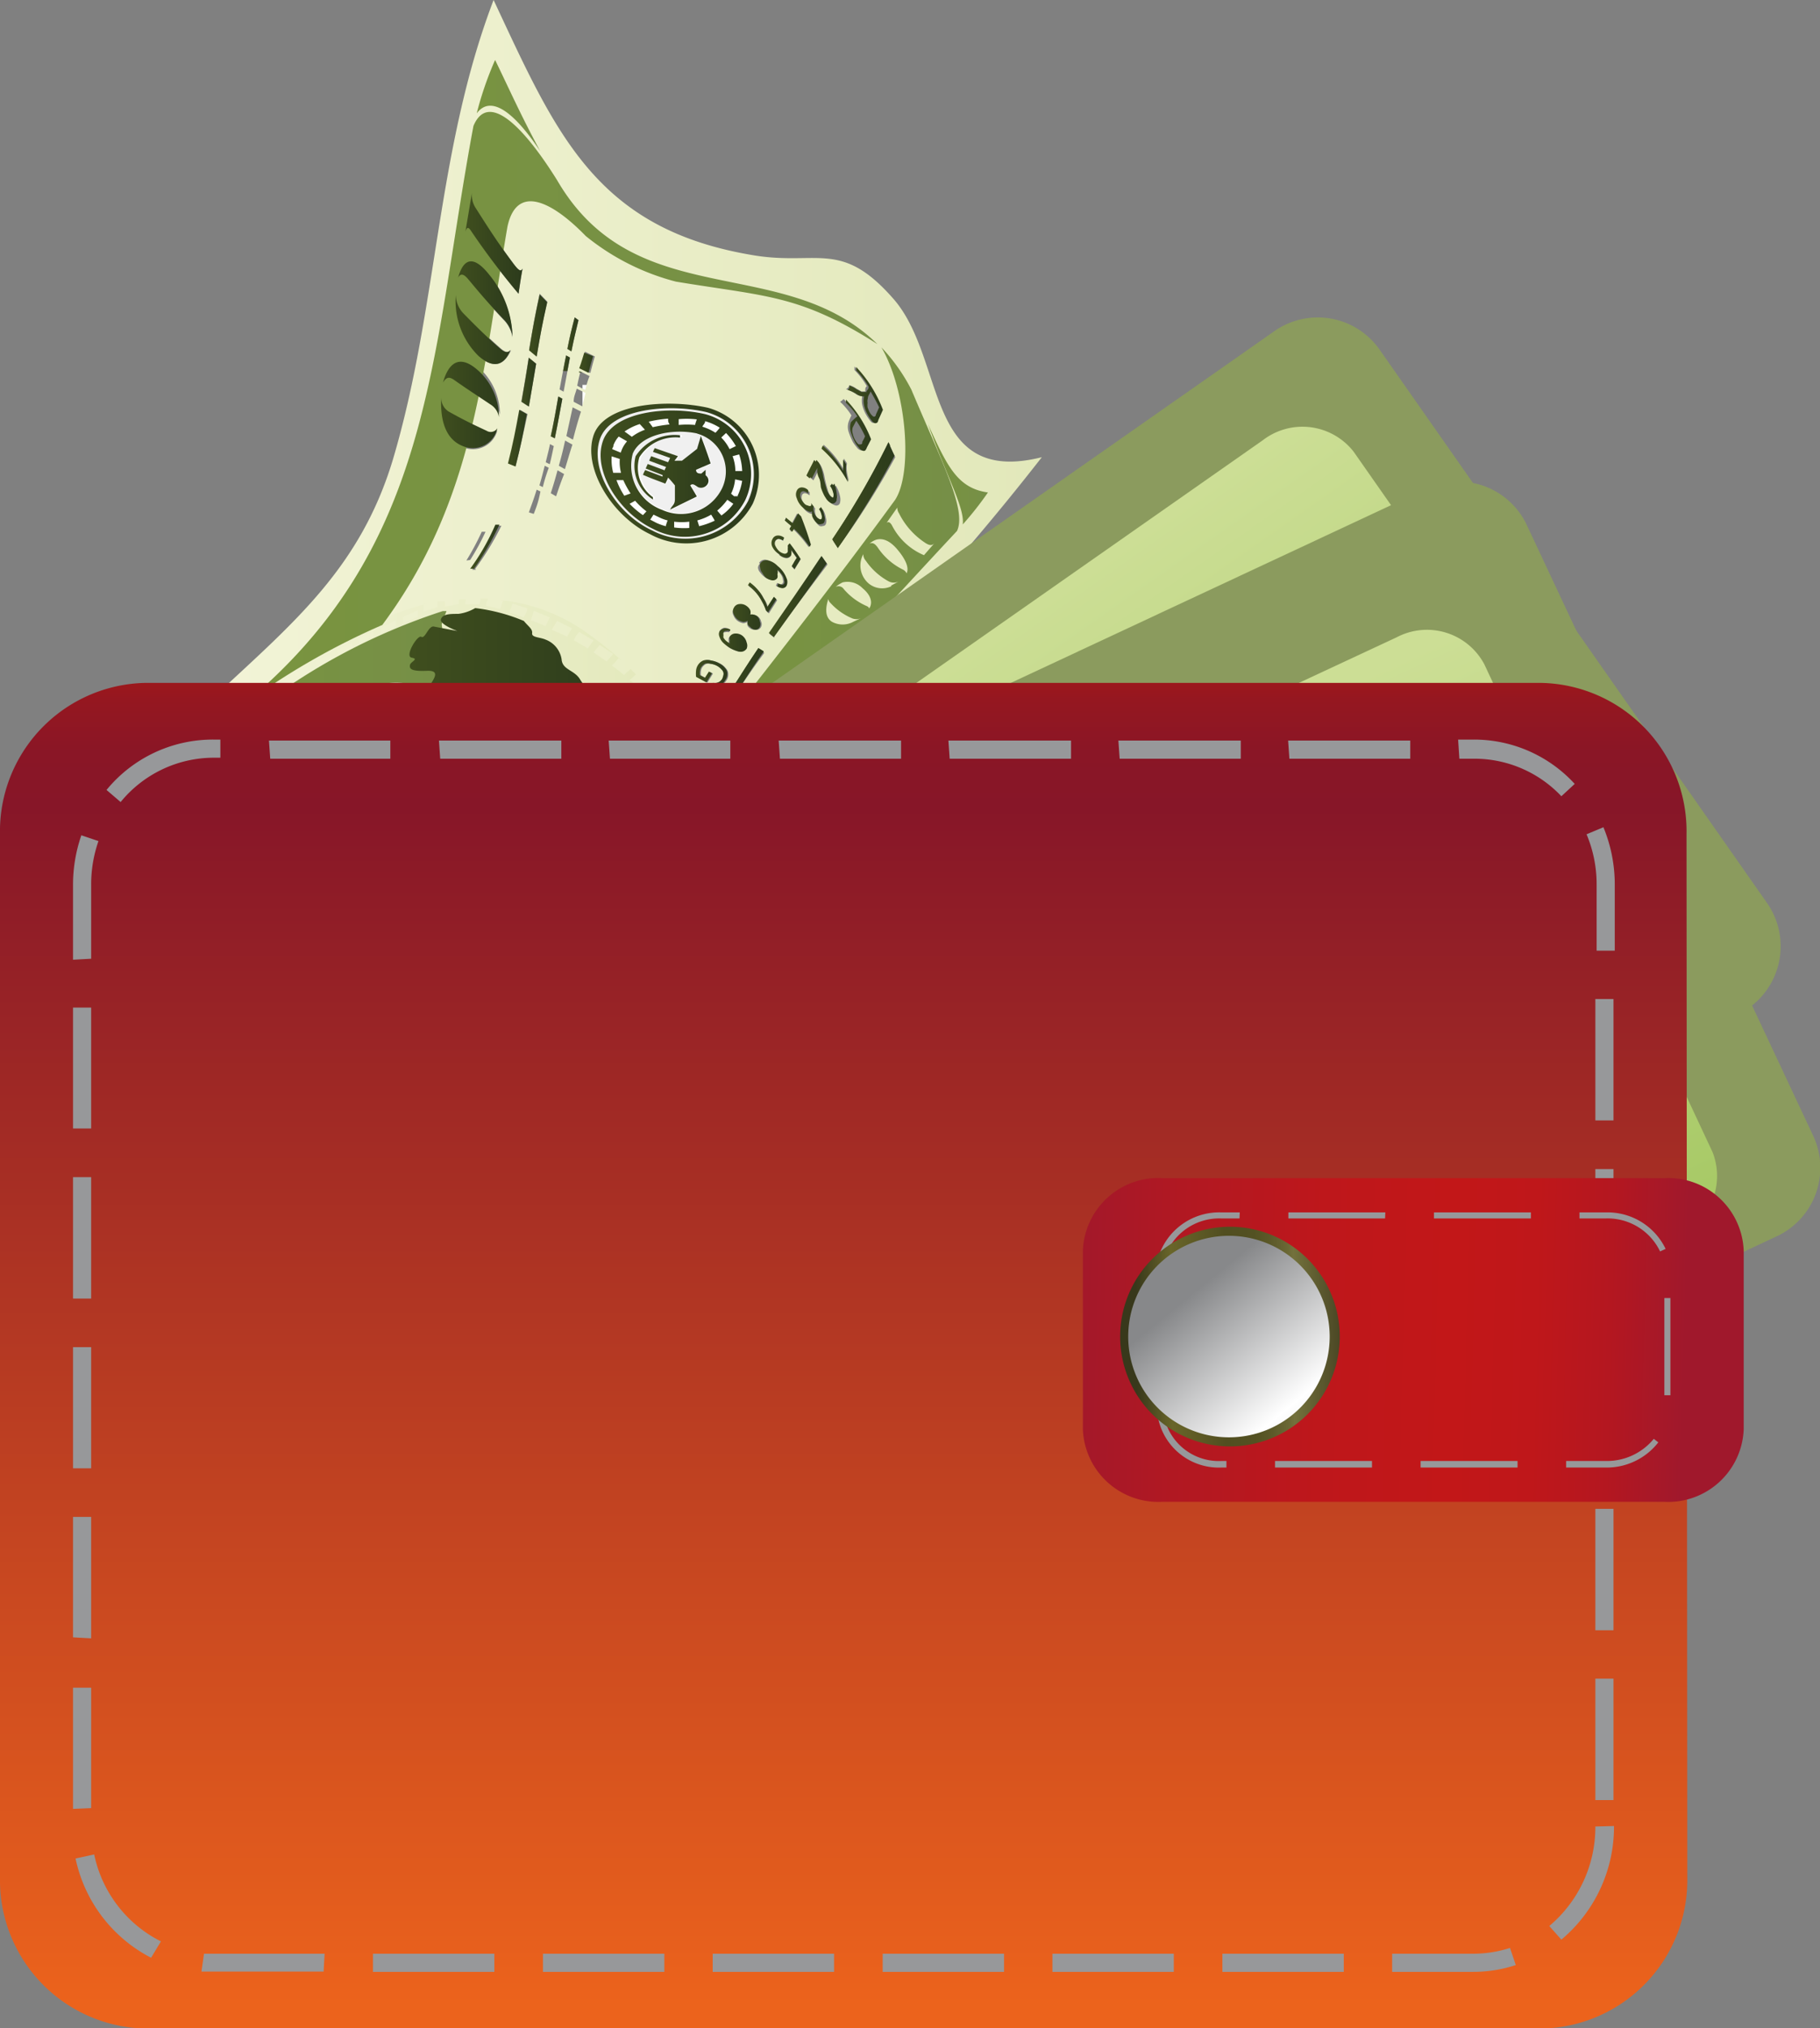 <svg xmlns="http://www.w3.org/2000/svg" xmlns:xlink="http://www.w3.org/1999/xlink" viewBox="0 0 72.27 80.52"><rect x="0" y="0" width="72.27" height="80.52" fill="#808080" stroke="none"/><defs><style>.cls-1{fill:#fff;}.cls-2{fill:url(#linear-gradient);}.cls-3{fill:#f0f0f0;}.cls-4{fill:url(#linear-gradient-2);}.cls-5{fill:url(#linear-gradient-3);}.cls-6{fill:url(#linear-gradient-4);}.cls-7{fill:url(#linear-gradient-5);}.cls-8{fill:url(#linear-gradient-6);}.cls-9{fill:url(#linear-gradient-7);}.cls-10{fill:url(#linear-gradient-8);}.cls-11{fill:url(#linear-gradient-9);}.cls-12{fill:url(#linear-gradient-10);}.cls-13{fill:url(#linear-gradient-11);}.cls-14{fill:url(#linear-gradient-12);}.cls-15{fill:url(#linear-gradient-13);}.cls-16{fill:url(#linear-gradient-14);}.cls-17{fill:url(#linear-gradient-15);}.cls-18{fill:url(#linear-gradient-16);}.cls-19{fill:url(#linear-gradient-17);}.cls-20{fill:url(#linear-gradient-18);}.cls-21{fill:url(#linear-gradient-19);}.cls-22{fill:url(#linear-gradient-20);}.cls-23{fill:url(#linear-gradient-21);}.cls-24{fill:url(#linear-gradient-22);}.cls-25{fill:url(#linear-gradient-23);}.cls-26{fill:url(#linear-gradient-24);}.cls-27{fill:url(#linear-gradient-25);}.cls-28{fill:url(#linear-gradient-26);}.cls-29{fill:url(#linear-gradient-27);}.cls-30{fill:url(#linear-gradient-28);}.cls-31{fill:url(#linear-gradient-29);}.cls-32{fill:url(#linear-gradient-30);}.cls-33{fill:url(#linear-gradient-31);}.cls-34{fill:url(#linear-gradient-32);}.cls-35{fill:url(#linear-gradient-33);}.cls-36{fill:url(#linear-gradient-37);}.cls-37{fill:url(#linear-gradient-38);}.cls-38{fill:url(#linear-gradient-39);}.cls-39{fill:url(#linear-gradient-40);}.cls-40{fill:url(#linear-gradient-41);}.cls-41{fill:url(#linear-gradient-44);}.cls-42{fill:url(#linear-gradient-45);}.cls-43{fill:url(#linear-gradient-46);}.cls-44{fill:url(#linear-gradient-47);}.cls-45{fill:url(#linear-gradient-48);}.cls-46{fill:url(#linear-gradient-49);}.cls-47{fill:url(#linear-gradient-50);}.cls-48{fill:url(#linear-gradient-51);}.cls-49{fill:url(#linear-gradient-52);}.cls-50{fill:url(#linear-gradient-53);}.cls-51{fill:#8b9b5e;}.cls-52{fill:url(#linear-gradient-54);}.cls-53{fill:url(#linear-gradient-55);}.cls-54{fill:url(#linear-gradient-56);}.cls-55{fill:url(#linear-gradient-57);}.cls-56{fill:url(#linear-gradient-58);}.cls-57{fill:url(#linear-gradient-59);}.cls-58{fill:url(#linear-gradient-60);}.cls-59{fill:url(#linear-gradient-61);}.cls-60{fill:url(#linear-gradient-62);}.cls-61{fill:url(#linear-gradient-63);}.cls-62{fill:url(#linear-gradient-64);}.cls-63{fill:#97989a;}.cls-64{fill:url(#linear-gradient-65);}.cls-65{fill:url(#linear-gradient-66);}.cls-66{fill:url(#linear-gradient-67);}</style><linearGradient id="linear-gradient" x1="4.81" y1="15.66" x2="41.37" y2="15.66" gradientUnits="userSpaceOnUse"><stop offset="0" stop-color="#f4f5da"/><stop offset="1" stop-color="#e2e8ba"/></linearGradient><linearGradient id="linear-gradient-2" x1="7.43" y1="27.56" x2="27.16" y2="27.56" xlink:href="#linear-gradient"/><linearGradient id="linear-gradient-3" x1="7.97" y1="27.77" x2="17.74" y2="27.77" gradientUnits="userSpaceOnUse"><stop offset="0" stop-color="#79943f"/><stop offset="1" stop-color="#768f47"/></linearGradient><linearGradient id="linear-gradient-4" x1="18.93" y1="4.14" x2="21.45" y2="4.14" xlink:href="#linear-gradient-3"/><linearGradient id="linear-gradient-5" x1="36.82" y1="18.83" x2="39.2" y2="18.83" xlink:href="#linear-gradient-3"/><linearGradient id="linear-gradient-6" x1="27.1" y1="22.55" x2="38.1" y2="22.55" xlink:href="#linear-gradient-3"/><linearGradient id="linear-gradient-7" x1="9.47" y1="16.26" x2="34.82" y2="16.26" xlink:href="#linear-gradient-3"/><linearGradient id="linear-gradient-8" x1="35.71" y1="20.27" x2="35.71" y2="20.27" xlink:href="#linear-gradient-3"/><linearGradient id="linear-gradient-9" x1="6.19" y1="29.7" x2="9.47" y2="29.7" xlink:href="#linear-gradient-3"/><linearGradient id="linear-gradient-10" x1="32.09" y1="19.14" x2="33.29" y2="19.14" gradientUnits="userSpaceOnUse"><stop offset="0" stop-color="#3f4e1e"/><stop offset="1" stop-color="#2c3b1c"/></linearGradient><linearGradient id="linear-gradient-11" x1="32.65" y1="18.4" x2="33.7" y2="18.4" xlink:href="#linear-gradient-10"/><linearGradient id="linear-gradient-12" x1="33.45" y1="16.87" x2="34.55" y2="16.87" xlink:href="#linear-gradient-10"/><linearGradient id="linear-gradient-13" x1="16.26" y1="27.72" x2="25.12" y2="27.72" xlink:href="#linear-gradient-10"/><linearGradient id="linear-gradient-14" x1="17.52" y1="16.81" x2="19.75" y2="16.81" xlink:href="#linear-gradient-10"/><linearGradient id="linear-gradient-15" x1="28.11" y1="27.27" x2="30.33" y2="27.27" xlink:href="#linear-gradient-10"/><linearGradient id="linear-gradient-16" x1="11.03" y1="30.44" x2="16.54" y2="30.44" xlink:href="#linear-gradient-10"/><linearGradient id="linear-gradient-17" x1="18.72" y1="21.68" x2="19.83" y2="21.68" xlink:href="#linear-gradient-10"/><linearGradient id="linear-gradient-18" x1="30.53" y1="23.68" x2="32.83" y2="23.68" xlink:href="#linear-gradient-10"/><linearGradient id="linear-gradient-19" x1="33.05" y1="19.66" x2="35.52" y2="19.66" xlink:href="#linear-gradient-10"/><linearGradient id="linear-gradient-20" x1="33.66" y1="15.69" x2="35.07" y2="15.69" xlink:href="#linear-gradient-10"/><linearGradient id="linear-gradient-21" x1="21.87" y1="16.57" x2="22.33" y2="16.57" xlink:href="#linear-gradient-10"/><linearGradient id="linear-gradient-22" x1="23.48" y1="18.79" x2="30.15" y2="18.79" xlink:href="#linear-gradient-10"/><linearGradient id="linear-gradient-23" x1="23.87" y1="18.78" x2="29.82" y2="18.78" xlink:href="#linear-gradient-10"/><linearGradient id="linear-gradient-24" x1="25.24" y1="18.55" x2="27.08" y2="18.55" xlink:href="#linear-gradient-10"/><linearGradient id="linear-gradient-25" x1="20.67" y1="15.17" x2="21.26" y2="15.17" xlink:href="#linear-gradient-10"/><linearGradient id="linear-gradient-26" x1="20.17" y1="17.39" x2="20.92" y2="17.39" xlink:href="#linear-gradient-10"/><linearGradient id="linear-gradient-27" x1="18.48" y1="9.64" x2="20.75" y2="9.64" xlink:href="#linear-gradient-10"/><linearGradient id="linear-gradient-28" x1="18.1" y1="13.08" x2="20.27" y2="13.08" xlink:href="#linear-gradient-10"/><linearGradient id="linear-gradient-29" x1="18.19" y1="11.87" x2="20.35" y2="11.87" xlink:href="#linear-gradient-10"/><linearGradient id="linear-gradient-30" x1="21.01" y1="12.9" x2="21.73" y2="12.9" xlink:href="#linear-gradient-10"/><linearGradient id="linear-gradient-31" x1="25.51" y1="18.81" x2="28.25" y2="18.81" xlink:href="#linear-gradient-10"/><linearGradient id="linear-gradient-32" x1="17.63" y1="15.42" x2="19.85" y2="15.42" xlink:href="#linear-gradient-10"/><linearGradient id="linear-gradient-33" x1="29.74" y1="24.7" x2="30.08" y2="24.7" xlink:href="#linear-gradient-10"/><linearGradient id="linear-gradient-37" x1="29.7" y1="23.71" x2="30.83" y2="23.71" xlink:href="#linear-gradient-10"/><linearGradient id="linear-gradient-38" x1="29.07" y1="24.51" x2="30.2" y2="24.51" xlink:href="#linear-gradient-10"/><linearGradient id="linear-gradient-39" x1="23" y1="14.77" x2="23.13" y2="14.77" xlink:href="#linear-gradient-10"/><linearGradient id="linear-gradient-40" x1="28.25" y1="27.14" x2="30.33" y2="27.14" xlink:href="#linear-gradient-10"/><linearGradient id="linear-gradient-41" x1="28.54" y1="25.37" x2="29.67" y2="25.37" xlink:href="#linear-gradient-10"/><linearGradient id="linear-gradient-44" x1="27.64" y1="26.72" x2="28.88" y2="26.72" xlink:href="#linear-gradient-10"/><linearGradient id="linear-gradient-45" x1="23.04" y1="14.38" x2="23.59" y2="14.38" xlink:href="#linear-gradient-10"/><linearGradient id="linear-gradient-46" x1="22.53" y1="13.27" x2="22.97" y2="13.27" xlink:href="#linear-gradient-10"/><linearGradient id="linear-gradient-47" x1="31.7" y1="20.12" x2="32.8" y2="20.12" xlink:href="#linear-gradient-10"/><linearGradient id="linear-gradient-48" x1="33.05" y1="19.66" x2="35.34" y2="19.66" xlink:href="#linear-gradient-10"/><linearGradient id="linear-gradient-49" x1="22.36" y1="14.43" x2="22.63" y2="14.43" xlink:href="#linear-gradient-10"/><linearGradient id="linear-gradient-50" x1="27.04" y1="27.75" x2="28.16" y2="27.75" xlink:href="#linear-gradient-10"/><linearGradient id="linear-gradient-51" x1="30.14" y1="22.8" x2="31.24" y2="22.8" xlink:href="#linear-gradient-10"/><linearGradient id="linear-gradient-52" x1="31.16" y1="21.07" x2="32.2" y2="21.07" xlink:href="#linear-gradient-10"/><linearGradient id="linear-gradient-53" x1="30.68" y1="21.96" x2="31.82" y2="21.96" xlink:href="#linear-gradient-10"/><linearGradient id="linear-gradient-54" x1="-628.19" y1="464.99" x2="-627.22" y2="464.99" gradientTransform="matrix(15.61, 22.29, 22.29, -15.61, -527.97, 21292.29)" gradientUnits="userSpaceOnUse"><stop offset="0" stop-color="#ccde95"/><stop offset="1" stop-color="#a5c863"/></linearGradient><linearGradient id="linear-gradient-55" x1="-606.17" y1="494.53" x2="-605.21" y2="494.53" gradientTransform="matrix(4.99, 7.13, 7.13, -4.99, -447.34, 6820.57)" gradientUnits="userSpaceOnUse"><stop offset="0" stop-color="#97bf1f"/><stop offset="1" stop-color="#72b32c"/></linearGradient><linearGradient id="linear-gradient-56" x1="-606.13" y1="494.77" x2="-605.16" y2="494.77" gradientTransform="matrix(4.99, 7.13, 7.13, -4.99, -479.68, 6843.26)" xlink:href="#linear-gradient-55"/><linearGradient id="linear-gradient-57" x1="-625.19" y1="468.94" x2="-624.23" y2="468.94" gradientTransform="matrix(12.15, 17.36, 17.36, -12.15, -506.89, 16585.18)" gradientUnits="userSpaceOnUse"><stop offset="0" stop-color="#97bf1f"/><stop offset="0.16" stop-color="#91bd21"/><stop offset="1" stop-color="#72b32c"/></linearGradient><linearGradient id="linear-gradient-58" x1="-623.44" y1="471.25" x2="-622.48" y2="471.25" gradientTransform="matrix(10.74, 15.33, 15.33, -10.74, -497.42, 14655.98)" gradientUnits="userSpaceOnUse"><stop offset="0" stop-color="#e8e894"/><stop offset="0.01" stop-color="#e8e894"/><stop offset="1" stop-color="#c9d761"/></linearGradient><linearGradient id="linear-gradient-59" x1="-630.72" y1="466.52" x2="-629.76" y2="466.52" gradientTransform="matrix(11.5, 24.67, 24.67, -11.5, -4217.2, 20958.95)" xlink:href="#linear-gradient-54"/><linearGradient id="linear-gradient-60" x1="-614.14" y1="499.49" x2="-613.17" y2="499.49" gradientTransform="matrix(3.68, 7.89, 7.89, -3.68, -1625.67, 6719.07)" xlink:href="#linear-gradient-55"/><linearGradient id="linear-gradient-61" x1="-614.21" y1="499.62" x2="-613.24" y2="499.62" gradientTransform="matrix(3.68, 7.89, 7.89, -3.68, -1659.85, 6735.1)" xlink:href="#linear-gradient-55"/><linearGradient id="linear-gradient-62" x1="-628.51" y1="470.95" x2="-627.54" y2="470.95" gradientTransform="matrix(8.96, 19.2, 19.2, -8.96, -3379.17, 16325.13)" xlink:href="#linear-gradient-57"/><linearGradient id="linear-gradient-63" x1="-627.21" y1="473.61" x2="-626.25" y2="473.61" gradientTransform="matrix(7.91, 16.97, 16.97, -7.91, -3035.85, 14427)" xlink:href="#linear-gradient-58"/><linearGradient id="linear-gradient-64" x1="-638.26" y1="459.52" x2="-637.3" y2="459.52" gradientTransform="matrix(0, 55.51, 55.51, 0, -25474.13, 35456.13)" gradientUnits="userSpaceOnUse"><stop offset="0" stop-color="#a81916"/><stop offset="0" stop-color="#a61917"/><stop offset="0.03" stop-color="#951720"/><stop offset="0.07" stop-color="#8a1626"/><stop offset="0.11" stop-color="#871628"/><stop offset="1" stop-color="#ec631c"/></linearGradient><linearGradient id="linear-gradient-65" x1="-620.38" y1="451.02" x2="-619.42" y2="451.02" gradientTransform="matrix(26.07, 0.71, 0.71, -26.07, 15894.97, 12249.11)" gradientUnits="userSpaceOnUse"><stop offset="0" stop-color="#a0182c"/><stop offset="0.19" stop-color="#b11822"/><stop offset="0.42" stop-color="#be171b"/><stop offset="0.63" stop-color="#c21718"/><stop offset="0.76" stop-color="#bf171a"/><stop offset="0.88" stop-color="#b41720"/><stop offset="0.99" stop-color="#a2182b"/><stop offset="1" stop-color="#a0182c"/></linearGradient><linearGradient id="linear-gradient-66" x1="-583.53" y1="449.12" x2="-582.57" y2="449.12" gradientTransform="matrix(8.59, -0.06, -0.06, -8.59, 5084.54, 3878.61)" gradientUnits="userSpaceOnUse"><stop offset="0" stop-color="#38381b"/><stop offset="0.17" stop-color="#696529"/><stop offset="0.43" stop-color="#514e20"/><stop offset="0.57" stop-color="#535122"/><stop offset="0.65" stop-color="#5c5929"/><stop offset="0.73" stop-color="#6a6734"/><stop offset="0.76" stop-color="#73713c"/><stop offset="1" stop-color="#484423"/></linearGradient><linearGradient id="linear-gradient-67" x1="-667.66" y1="417.23" x2="-666.7" y2="417.23" gradientTransform="matrix(-6.72, -8.2, -8.2, 6.72, -1013.03, -8218.24)" gradientUnits="userSpaceOnUse"><stop offset="0" stop-color="#c7c8ca"/><stop offset="0.42" stop-color="#fff"/><stop offset="1" stop-color="#87888a"/></linearGradient></defs><g id="Layer_2" data-name="Layer 2"><g id="Layer_2-2" data-name="Layer 2"><rect class="cls-1" x="23.13" y="15.28" width="8.06" height="6.74"/><path class="cls-2" d="M35.5,11.89c-2.06-2.37-3-1.36-5.48-1.74C23.67,9.14,22.1,5.34,19.6,0c-2.29,6-2.2,12.19-4,18.25-1.29,4.27-3.9,6.43-7,9.32C7.25,28.76,6,30,4.81,31.32H11a3,3,0,0,1,.29-.33,5.1,5.1,0,0,1,1.19-.74,3,3,0,0,0,.86-.18A1.05,1.05,0,0,1,14,30a1.21,1.21,0,0,0,.72-.11,3.42,3.42,0,0,1,1.79-.3l-1,.17a1.27,1.27,0,0,0-.5.42c-.28.33-.24.16-.07,0s.24-.33.19-.3a3.33,3.33,0,0,1-.71.26c-.16,0-.43-.11-.6,0a2.19,2.19,0,0,1-.67.21,4.37,4.37,0,0,0-.78.16,4.46,4.46,0,0,0-1.17.79s0,0-.08.1h4.21s0,0,.06,0,.1,0,.1,0h6.26a.59.59,0,0,0-.16-.07c-.31-.13-.58-.79-.69-1.1s-.2-.58-.34-.58c-2.35-.08,0-.55-.35-.66s-.47-.52-1-.45-.95.25-.83.5,0,.23-.25,0-.5-.25-.34-.35a1.17,1.17,0,0,0,.33-.37,6.48,6.48,0,0,0-1.73-.18l-.08,0c.12-.53.19-1.08.84-.57h0A.19.19,0,0,1,17,27.3c0-.18.63-.7-.09-.67s-.7-.09-.67-.23.37-.24.07-.29.22-.94.38-.84.27-.45.48-.41l.95.18s-.71-.28-.65-.47.37-.2.69-.21a1.73,1.73,0,0,0,.67-.23,7.18,7.18,0,0,1,1.93.51c.2.24.34.42.33.49s.3.15.53.25a1,1,0,0,1,.64.78c0,.44.53.42.75.83a3.8,3.8,0,0,1,.56,1.24,3.09,3.09,0,0,0,.95,1.62,1.75,1.75,0,0,1,.55,1.47h4A101.45,101.45,0,0,0,41.37,18.15C36.7,19.32,37.58,14.31,35.5,11.89Zm-1.77,3.4a.92.92,0,0,1,.28.14l.2.11.09,0h.06s0,0,0-.06,0-.09.06-.15a3.07,3.07,0,0,0-.49-.64l0-.14a5.13,5.13,0,0,1,1.06,1.71l-.18.4c0,.08-.07.13-.11.13s-.08,0-.14-.08a1.8,1.8,0,0,1-.17-.25,1.37,1.37,0,0,1-.15-.38.88.88,0,0,1,0-.36.08.08,0,0,1-.08,0,.46.46,0,0,1-.19-.09,1.46,1.46,0,0,0-.38-.18C33.69,15.4,33.7,15.36,33.73,15.29Zm-.23.55a4.82,4.82,0,0,1,1,1.58l-.17.33a.31.31,0,0,1-.07.12.12.12,0,0,1-.1,0,.27.27,0,0,1-.13-.1,1.73,1.73,0,0,1-.15-.2,2.41,2.41,0,0,1-.18-.42.64.64,0,0,1,0-.41,2.72,2.72,0,0,1,.11-.25,2.74,2.74,0,0,0-.45-.54A.69.69,0,0,0,33.5,15.84Zm-.8,1.81a3.83,3.83,0,0,1,.81,1l0-.24v-.21l.12.19a1.34,1.34,0,0,0,0,.34,2.05,2.05,0,0,0,.07.31.11.11,0,0,0,0,.06,4.89,4.89,0,0,0-1-1.37Zm-1,1.91a.21.21,0,0,1,.19-.13.35.35,0,0,1,.26.11c0,.06,0,.08,0,.13a.35.35,0,0,0-.19-.09.12.12,0,0,0-.11.07.27.27,0,0,0,0,.2.76.76,0,0,0,.13.2.26.26,0,0,0,.17.1.1.1,0,0,0,.12,0,.17.17,0,0,0,0-.1l.1.14s0,0,0,0a.4.4,0,0,0,0,.17.48.48,0,0,0,.09.21.4.4,0,0,0,.13.11.07.07,0,0,0,.09,0,.22.22,0,0,0,0-.16.64.64,0,0,0-.1-.23.6.6,0,0,0,.08-.08.76.76,0,0,1,.13.34.36.36,0,0,1,0,.26.12.12,0,0,1-.11.07.2.2,0,0,1-.14,0,.8.8,0,0,1-.13-.13.64.64,0,0,1-.1-.18.63.63,0,0,1,0-.19.16.16,0,0,1-.15,0,.5.5,0,0,1-.19-.13.77.77,0,0,1-.19-.31A.35.35,0,0,1,31.74,19.56Zm-.53,1,.27.22.21-.39.12.12c.17.44.25.67.39,1.12l-.05.09a4.79,4.79,0,0,0-.62-.72l-.07.12L31.35,21l.07-.12-.26-.22Zm-.49.85a.23.23,0,0,1,.19-.13.37.37,0,0,1,.27.09l-.05.12a.32.32,0,0,0-.18-.07.17.17,0,0,0-.12.08.21.21,0,0,0,0,.19.69.69,0,0,0,.15.21.46.46,0,0,0,.2.1.13.13,0,0,0,.14-.07.27.27,0,0,0,0-.12.28.28,0,0,0,0-.13.34.34,0,0,1,.08-.09,6.82,6.82,0,0,1,.43.62c-.09.16-.15.24-.24.4l-.11-.12c.08-.13.11-.2.2-.33l-.23-.32a.37.37,0,0,1,0,.22.21.21,0,0,1-.2.1.49.49,0,0,1-.28-.14.76.76,0,0,1-.21-.27A.34.34,0,0,1,30.72,21.43Zm-.54.94a.27.27,0,0,1,.26-.13.76.76,0,0,1,.43.23,1.11,1.11,0,0,1,.35.48.36.36,0,0,1,0,.31.19.19,0,0,1-.16.09.4.4,0,0,1-.21-.08l.05-.11a.28.28,0,0,0,.12.05.1.1,0,0,0,.11-.05.14.14,0,0,0,0-.11.47.47,0,0,0-.06-.19,1,1,0,0,0-.21-.24.31.31,0,0,1,0,.18.29.29,0,0,1,0,.14.21.21,0,0,1-.2.1.54.54,0,0,1-.28-.13.85.85,0,0,1-.16-.17.31.31,0,0,1-.08-.19A.27.27,0,0,1,30.18,22.37ZM22.82,12.6l.15.11c-.12.5-.18.74-.28,1.24l-.16-.1C22.63,13.35,22.69,13.1,22.82,12.6Zm-.34,1.51.15.1-.25,1.34-.16-.09C22.32,14.92,22.37,14.64,22.48,14.11Zm-.31,1.63.16.09c-.12.63-.17.94-.3,1.57l-.16-.08C22,16.69,22.06,16.37,22.17,15.74Zm-.74-4.08.3.31c-.19.86-.27,1.29-.42,2.16l-.3-.25C21.16,13,21.24,12.53,21.43,11.66Zm-2.69-4a.93.93,0,0,0,.15.6c.56.88.86,1.35,1.5,2.21.19.25.29.34.36.19-.07.41-.1.62-.16,1a29.65,29.65,0,0,1-1.87-2.47c-.12-.19-.18-.15-.24,0Zm.69,3.29a4,4,0,0,1,.92,2.45A1.25,1.25,0,0,0,20,12.7c-.6-.63-.89-1-1.44-1.63-.13-.15-.27-.26-.39-.05C18.33,10.53,18.64,9.92,19.43,10.91Zm-1.91,4.91a.64.64,0,0,0,.3.56c.59.33.88.47,1.5.76a.31.31,0,0,0,.43-.1,1,1,0,0,1-1.37.67C17.56,17.39,17.49,16.41,17.52,15.82Zm1,6.39a10.42,10.42,0,0,0,.61-1.14l.15,0a9.32,9.32,0,0,1-.61,1.12Zm.38.37-.15,0a9.11,9.11,0,0,0,1-1.75l.16,0A11.27,11.27,0,0,1,18.87,22.58ZM19.52,16c-.61-.37-.9-.55-1.48-1-.15-.1-.29-.15-.41.09.14-.51.48-1.21,1.28-.58a2.47,2.47,0,0,1,.94,1.95A.71.71,0,0,0,19.52,16ZM19,14.13a3.05,3.05,0,0,1-.87-2.42,1.08,1.08,0,0,0,.29.72c.56.57.86.87,1.46,1.4.15.13.3.22.42.06C20.13,14.26,19.77,14.81,19,14.13Zm1.5,4.39-.3-.12c.21-.84.29-1.26.45-2.13l.3.17C20.76,17.28,20.68,17.7,20.47,18.52Zm.2-2.57c.12-.7.18-1,.29-1.75l.3.24c-.12.68-.17,1-.29,1.7Zm.52,4.46L21,20.34c.13-.36.2-.54.31-.9l.15.07C21.39,19.87,21.33,20.06,21.19,20.41Zm.36-1.06-.16-.08c.09-.31.13-.46.21-.78l.16.08C21.68,18.88,21.64,19,21.55,19.35Zm.09-1c.07-.29.11-.43.17-.72l.15.08c-.06.29-.09.43-.16.72Zm.44,1.37-.24-.14c.12-.37.17-.55.27-.91l.26.15C22.26,19.17,22.2,19.35,22.08,19.71Zm.35-1.08-.27-.15c.11-.39.16-.59.25-1l.29.16C22.6,18.05,22.55,18.24,22.43,18.63Zm.32-1.17-.29-.16.25-1.14.33.17C22.93,16.78,22.87,17,22.75,17.46Zm.34-1.34-.34-.18c0-.21.07-.32.12-.52l.35.17Zm.15-.64a2.91,2.91,0,0,1-.35-.18c.05-.23.07-.34.13-.56l.36.18C23.32,15.15,23.3,15.26,23.24,15.48Zm-.2-.86c.06-.27.09-.4.16-.67l.39.19c-.08.27-.11.4-.18.66Zm.52,2.7c.41-1.31,3-1.48,4.56-1.12A2.77,2.77,0,0,1,29.89,20a3,3,0,0,1-4.07,1.2C24.32,20.5,23.15,18.62,23.56,17.32Zm6.36,7.08a.35.35,0,0,1,.14.06.32.32,0,0,1,.13.2.25.25,0,0,1,0,.22A.2.2,0,0,1,30,25a.3.3,0,0,1-.22-.06.27.27,0,0,1-.1-.11.32.32,0,0,1,0-.14.34.34,0,0,1-.17.05.56.56,0,0,1-.19-.07.47.47,0,0,1-.19-.23.25.25,0,0,1,0-.26.26.26,0,0,1,.22-.15.4.4,0,0,1,.29.08.43.43,0,0,1,.14.16.28.28,0,0,1,0,.18A.22.22,0,0,1,29.92,24.4Zm-1.19,2.29a.21.21,0,0,0-.06-.1.68.68,0,0,0-.18-.15.72.72,0,0,0-.27-.09.41.41,0,0,0-.22,0,.5.5,0,0,0-.15.14.38.38,0,0,0-.05.16.61.61,0,0,0,0,.15l.2.11.16-.25.12.07-.22.36-.41-.22a1.21,1.21,0,0,1,0-.25.48.48,0,0,1,.07-.21.46.46,0,0,1,.22-.19.5.5,0,0,1,.3,0,.94.94,0,0,1,.32.11.68.68,0,0,1,.24.2.32.32,0,0,1,.09.23.41.41,0,0,1-.08.25.57.57,0,0,1-.13.14.37.37,0,0,1-.16.07.46.46,0,0,1-.2,0,.53.53,0,0,1,0-.12.36.36,0,0,0,.14,0,.43.43,0,0,0,.12-.05.47.47,0,0,0,.1-.1.53.53,0,0,0,.05-.15A.17.17,0,0,0,28.73,26.69Zm-.05-1.23a.57.57,0,0,1-.13-.22.25.25,0,0,1,0-.21.31.31,0,0,1,.18-.12A.39.39,0,0,1,29,25l-.05.1a.33.33,0,0,0-.16,0,.1.1,0,0,0-.1.06.19.19,0,0,0,0,.1.27.27,0,0,0,0,.11.77.77,0,0,0,.1.12l.15.11h0a.33.33,0,0,1,0-.14.22.22,0,0,1,0-.14.26.26,0,0,1,.21-.12.43.43,0,0,1,.28.08.48.48,0,0,1,.19.22.33.33,0,0,1,0,.24.3.3,0,0,1-.14.11.34.34,0,0,1-.2,0,1.38,1.38,0,0,1-.31-.13A1.65,1.65,0,0,1,28.68,25.46Zm-1.57,2a5.88,5.88,0,0,0,.86.44.49.49,0,0,1,0-.13.33.33,0,0,1,0-.14l.12,0a.64.64,0,0,0,0,.2.53.53,0,0,0,.07.15l0,.06A5.27,5.27,0,0,1,27,27.53Zm1.21,1.38-.21-.06c.92-1.25,1.22-1.87,2-3l.21.13C29.54,27,29.24,27.57,28.32,28.81Zm2.09-4.58a1.74,1.74,0,0,0-.16-.36,1.8,1.8,0,0,0-.55-.64l.07-.11a1.65,1.65,0,0,1,.29.26,1.45,1.45,0,0,1,.25.36,1.2,1.2,0,0,1,.16.35l.26-.4.1.1-.33.52Zm.32,1.06-.2-.16c.85-1.23,1.27-1.83,2.09-3.06l.21.3C32,23.54,31.58,24.1,30.73,25.29Zm2.11-5.52a1,1,0,0,1-.1-.18,1.85,1.85,0,0,1-.09-.23c0-.09,0-.22-.08-.39s-.06-.23-.07-.27l0-.12-.23.45-.13-.11c.12-.25.19-.37.31-.62l.09.1a1.12,1.12,0,0,1,.1.22,1.59,1.59,0,0,1,.08.33,4.72,4.72,0,0,0,.12.46.84.84,0,0,0,.11.25.4.4,0,0,0,.14.13.08.08,0,0,0,.11,0,.26.26,0,0,0,0-.2.67.67,0,0,0-.12-.26l.08-.09a1.28,1.28,0,0,1,.16.4.56.56,0,0,1,0,.3.15.15,0,0,1-.19.08A.53.53,0,0,1,32.84,19.77Zm.43,2-.22-.34a32.3,32.3,0,0,0,2.23-3.83c.1.2.14.31.24.51A32.76,32.76,0,0,1,33.27,21.75Z"/><path class="cls-3" d="M25.9,21.06a2.82,2.82,0,0,0,3.8-1.16,2.56,2.56,0,0,0-1.65-3.54c-1.5-.35-3.82-.14-4.23,1.08S24.48,20.41,25.9,21.06ZM24,17.51c.41-1.18,2.6-1.41,4.06-1.07a2.45,2.45,0,0,1,1.57,3.4A2.7,2.7,0,0,1,25.94,21C24.57,20.35,23.55,18.69,24,17.51Z"/><path class="cls-3" d="M25.13,18a1.86,1.86,0,0,0,1.18,2.21,1.81,1.81,0,0,0,2.38-.85,1.56,1.56,0,0,0-1-2.18C26.73,17,25.46,17.24,25.13,18Zm2.58-.17.15-.51c.16.42.24.64.39,1.09l-.58.25c0,.14.13.15.21.15l.17-.15c0,.09,0,.13,0,.22a.26.26,0,0,1,.09.32.3.3,0,0,1-.39.15c-.12,0-.21-.17-.31-.07.1.17.16.26.26.44l-1.06.52c.07-.16.11-.25.19-.41s0-.34,0-.55a4,4,0,0,0-.27-.31,2.56,2.56,0,0,1-.11.24c-.34-.13-.52-.19-.89-.35a1.63,1.63,0,0,1,.09-.19l.69.26a.42.42,0,0,0,0-.06h0l0,0-.67-.26.08-.18.67.25a.75.75,0,0,1,.06-.13l-.67-.25a1.42,1.42,0,0,1,.08-.18l.67.24.08-.17-.68-.24a1,1,0,0,1,.07-.15l.92.32a2.4,2.4,0,0,1-.11.23h.3Zm-.63-.58a.36.36,0,0,1,0,.09,1.7,1.7,0,0,0-1.61.78A1.44,1.44,0,0,0,26,19.74a.25.25,0,0,0,0,.09,1.57,1.57,0,0,1-.61-1.72A1.84,1.84,0,0,1,27.08,17.28Z"/><path class="cls-3" d="M29.76,24.59a.15.15,0,0,0,0,.13.18.18,0,0,0,.08.11.2.2,0,0,0,.13,0,.11.11,0,0,0,.1-.06.19.19,0,0,0,0-.13.21.21,0,0,0-.08-.11.17.17,0,0,0-.13,0A.13.13,0,0,0,29.76,24.59Z"/><path class="cls-4" d="M7.52,31.32a2.4,2.4,0,0,1,.12-.38l.35,0c0,.13-.1.27-.14.41h2.26a.46.46,0,0,1-.1-.39c.06-.24.71-.58,1.17-1A6.65,6.65,0,0,1,12.72,29a12.28,12.28,0,0,1,1.9-.67c.49-.09,1.32-.19,1.74-.29a6.48,6.48,0,0,1,1.73.18,1.17,1.17,0,0,1-.33.37c-.16.1.11.14.34.35s.38.23.25,0,.28-.43.83-.5.68.33,1,.45-2,.57.35.66c.14,0,.23.28.34.58s.38,1,.69,1.1a.59.59,0,0,1,.16.07h5.12l.11-.05s0,0,0,.05h.1a3.5,3.5,0,0,0,.09-.55,2.07,2.07,0,0,1-.1.33l-.34.14a3,3,0,0,0,.1-.32l.35-.16v-.15l-.3.15a3.06,3.06,0,0,0,.05-.32l.25-.14a.92.92,0,0,0,0-.16l-.24.14c0-.11,0-.22,0-.33l.21-.12a1.24,1.24,0,0,1,0-.16l-.2.12a1.59,1.59,0,0,0-.08-.35l.18-.11-.06-.18a1.88,1.88,0,0,0-.18.12c-.05-.12-.11-.24-.18-.37l.2-.12-.11-.21-.19.13c-.08-.13-.16-.27-.27-.42l.21-.14-.15-.22-.21.14-.37-.43.23-.17c-.06-.07-.12-.15-.19-.22l-.23.19A5.6,5.6,0,0,0,25,27a3,3,0,0,0,.25-.23l-.21-.21a2.84,2.84,0,0,0-.26.24c-.15-.13-.31-.25-.48-.38a3.4,3.4,0,0,0,.26-.29l.13.1a14.51,14.51,0,0,0-1.35-1.08,7.08,7.08,0,0,0-3.5-1.33l.14,0-.12.36-.56-.14c0-.11.05-.19.08-.28h-.3c0,.08,0,.14-.06.24a2.65,2.65,0,0,0-.56,0,1.93,1.93,0,0,1,.05-.2,2.85,2.85,0,0,0-.29,0s0,.11,0,.18l-.56.1a1.91,1.91,0,0,0,0-.21l-.28,0a1.57,1.57,0,0,0,0,.23l-.57.18a2.23,2.23,0,0,0,0-.27l.21-.07a20,20,0,0,0-7.58,4.05,5.4,5.4,0,0,0-2,3.23ZM23.81,25.6l.54.36-.26.3-.52-.36ZM23,25.09l.34.2.23.13-.23.32-.22-.13-.33-.19C22.84,25.29,22.88,25.22,23,25.09Zm-.88-.44.59.29-.19.33L21.91,25Zm-.89-.39.6.25-.17.35a5.89,5.89,0,0,0-.58-.24A2.28,2.28,0,0,0,21.19,24.26Zm-.88-.3.59.19c0,.14-.08.22-.14.36-.2-.07-.38-.14-.57-.19ZM16,24.49l.59-.26c0,.1,0,.16,0,.26l-.56.24Zm-.29.14v.23l-.56.27c0-.09,0-.13,0-.21Zm-.88.43a1.91,1.91,0,0,1,0,.21l-.56.29a1.52,1.52,0,0,0-.06-.2Zm-.87.46.07.18-.55.3-.1-.18Zm-.87.46a1,1,0,0,1,.11.17l-.54.29-.13-.16C12.68,26.18,12.87,26.07,13.06,26Zm-.84.45.15.17-.52.3-.18-.15Zm-.82.47.19.15-.49.32-.22-.14Zm-.77.49.23.14-.45.33-.26-.13Zm-1,.76.3-.24.27.12-.41.35-.29-.11Zm-.33.3.29.11c-.12.11-.24.24-.35.36a1.92,1.92,0,0,1-.32-.09ZM8.74,29l.32.08a3.57,3.57,0,0,0-.3.38l-.34,0C8.52,29.3,8.63,29.16,8.74,29Zm-.46.61.34.05c-.09.13-.17.26-.25.39l-.35,0C8.1,29.92,8.19,29.78,8.28,29.64Zm-.37.64h.35a3,3,0,0,0-.19.41H7.72C7.78,30.57,7.84,30.42,7.91,30.28Z"/><path class="cls-5" d="M9.8,31.32c-.13-.11-.22-.32-.18-.8.12-1.34,7.37-3,7.37-3a2.21,2.21,0,0,0,.53-.41,3.68,3.68,0,0,0,.21-1.21,9.9,9.9,0,0,1-.19-1.11c0-.05.19-.53.19-.53l-.15,0A24.48,24.48,0,0,0,10,28.31a5.92,5.92,0,0,0-2,3Z"/><path class="cls-6" d="M21.45,6c-.79-1.47-1.16-2.32-1.79-3.62a13.47,13.47,0,0,0-.73,2.12C19.48,3.76,20.4,4.42,21.45,6Z"/><path class="cls-7" d="M38.23,20.82a12.84,12.84,0,0,0,1-1.27c-1.22-.17-1.62-1.05-2.38-2.71C37.63,19,38.31,20.17,38.23,20.82Z"/><path class="cls-8" d="M35.54,19.85C32.9,23.47,30.1,27,27.35,30.52a4.32,4.32,0,0,1-.25.8h1C31.58,28.14,34.8,24.5,38,21.08c.4-.83-.61-2.76-1.81-5.61A7.23,7.23,0,0,0,35,13.79C36,15.5,36.26,18.76,35.54,19.85Zm-1.65,4.83h0a.88.88,0,0,1-.86,0c-.32-.21-.22-.64-.14-.9a.28.28,0,0,0,.09.16,2.45,2.45,0,0,0,.84.6.45.45,0,0,0,.37,0Zm.62-.52c0-.06-.07-.09-.14-.12a2.52,2.52,0,0,1-.87-.66.25.25,0,0,0-.32-.08,1.5,1.5,0,0,1,.28-.18.83.83,0,0,1,.79.23C34.66,23.69,34.63,24,34.51,24.16Zm.89-.89h0a.84.84,0,0,1-.91-.11A.94.94,0,0,1,34.28,22a.38.38,0,0,0,.1.26,2.6,2.6,0,0,0,.91.82.43.43,0,0,0,.4,0l-.31.17Zm.6-.51a.31.31,0,0,0-.15-.15,2.57,2.57,0,0,1-1-.88c-.09-.12-.18-.21-.32-.15a.76.76,0,0,1,.28-.16c.21-.05.49,0,.82.39S36.11,22.54,36,22.76Zm.77-1.19c.15.09.24.09.33,0h0l-.41.47a2.53,2.53,0,0,1-1.28-1.2c-.08-.12-.13-.13-.2-.09h0l.42-.6a.4.4,0,0,0,.07.23A3,3,0,0,0,36.77,21.57Z"/><path class="cls-9" d="M20.15,9c.37-1.72,1.78-1,3.11.37a9.4,9.4,0,0,0,3.58,1.81h0c3.62.6,4.9.51,8,2.48C31.1,10,25.23,12.5,22.12,7.15,20.7,4.88,19.36,3.66,18.8,5c-1.73,9.27-1.57,16.84-9.33,23.13a28.41,28.41,0,0,1,5.71-3.32C18.83,19.9,19.15,14.84,20.15,9Z"/><path class="cls-10" d="M35.71,20.26h0v0Z"/><path class="cls-11" d="M7.35,31.32a6.35,6.35,0,0,1,2.12-3.23,43.48,43.48,0,0,0-3.28,3.23Z"/><path class="cls-12" d="M32.45,18.58l0,.12s0,.13.07.27.06.3.08.39a1.85,1.85,0,0,0,.09.23,1,1,0,0,0,.1.18.53.53,0,0,0,.22.21.15.15,0,0,0,.19-.08.56.56,0,0,0,0-.3,1.28,1.28,0,0,0-.16-.4l-.08.09a.67.67,0,0,1,.12.26.26.26,0,0,1,0,.2.08.08,0,0,1-.11,0,.4.4,0,0,1-.14-.13.84.84,0,0,1-.11-.25,4.72,4.72,0,0,1-.12-.46,1.59,1.59,0,0,0-.08-.33,1.12,1.12,0,0,0-.1-.22l-.09-.1c-.12.25-.19.37-.31.62l.13.11Z"/><path class="cls-13" d="M33.67,19.14a.11.11,0,0,1,0-.06,2.05,2.05,0,0,1-.07-.31,1.34,1.34,0,0,1,0-.34l-.12-.19v.21l0,.24a3.83,3.83,0,0,0-.81-1l-.05.12A4.89,4.89,0,0,1,33.67,19.14Z"/><path class="cls-14" d="M33.79,16.76a.64.64,0,0,0,0,.41,2.41,2.41,0,0,0,.18.42,1.73,1.73,0,0,0,.15.2.27.27,0,0,0,.13.1.12.12,0,0,0,.1,0,.31.31,0,0,0,.07-.12l.17-.33a4.82,4.82,0,0,0-1-1.58.69.69,0,0,1,0,.13,2.74,2.74,0,0,1,.45.54A2.72,2.72,0,0,0,33.79,16.76ZM34,16.7a4,4,0,0,1,.35.62,1.51,1.51,0,0,1-.11.22c0,.06,0,.09-.06.1s-.05,0-.09,0a.65.65,0,0,1-.12-.15.9.9,0,0,1-.11-.28.4.4,0,0,1,0-.24Z"/><path class="cls-15" d="M16.35,26.11c.3.05-.05.16-.07.29s0,.26.67.23.11.49.09.67a.19.19,0,0,0,.12.21h0c-.65-.51-.72,0-.84.57l.08,0a6.48,6.48,0,0,1,1.73.18,1.17,1.17,0,0,1-.33.37c-.16.1.11.14.34.35s.38.23.25,0,.28-.43.83-.5.68.33,1,.45-2,.57.35.66c.14,0,.23.28.34.58s.38,1,.69,1.1a.59.59,0,0,1,.16.07h3.36a1.75,1.75,0,0,0-.55-1.47,3.09,3.09,0,0,1-.95-1.62A3.8,3.8,0,0,0,23.05,27c-.22-.41-.72-.39-.75-.83a1,1,0,0,0-.64-.78c-.23-.1-.55-.08-.53-.25s-.13-.25-.33-.49a7.18,7.18,0,0,0-1.93-.51,1.73,1.73,0,0,1-.67.23c-.32,0-.62,0-.69.21s.65.47.65.47l-.95-.18c-.21,0-.33.5-.48.41S16.05,26.06,16.35,26.11Z"/><path class="cls-16" d="M18.38,17.71A1,1,0,0,0,19.75,17a.31.31,0,0,1-.43.1c-.62-.29-.91-.43-1.5-.76a.64.64,0,0,1-.3-.56C17.49,16.41,17.56,17.39,18.38,17.71Z"/><path class="cls-17" d="M28.11,28.75l.21.06c.92-1.24,1.22-1.84,2-2.95l-.21-.13C29.33,26.88,29,27.5,28.11,28.75Z"/><path class="cls-18" d="M11.12,31.32c0-.06.07-.1.08-.1a4.46,4.46,0,0,1,1.17-.79,4.37,4.37,0,0,1,.78-.16,2.19,2.19,0,0,0,.67-.21c.17-.08.44.06.6,0a3.33,3.33,0,0,0,.71-.26s0,.09-.19.3-.21.37.07,0a1.27,1.27,0,0,1,.5-.42l1-.17a3.42,3.42,0,0,0-1.79.3A1.21,1.21,0,0,1,14,30a1.05,1.05,0,0,0-.66.08,3,3,0,0,1-.86.18,5.1,5.1,0,0,0-1.19.74,3,3,0,0,0-.29.33Z"/><path class="cls-19" d="M19.83,20.83l-.16,0a9.11,9.11,0,0,1-1,1.75l.15,0A11.27,11.27,0,0,0,19.83,20.83Z"/><path class="cls-20" d="M32.83,22.37l-.21-.3c-.82,1.23-1.24,1.83-2.09,3.06l.2.16C31.58,24.1,32,23.54,32.83,22.37Z"/><path class="cls-21" d="M33.27,21.75a32.76,32.76,0,0,0,2.25-3.66c-.1-.2-.14-.31-.24-.51a32.3,32.3,0,0,1-2.23,3.83Z"/><path class="cls-22" d="M34.23,15.73a.08.08,0,0,0,.08,0,.88.88,0,0,0,0,.36,1.37,1.37,0,0,0,.15.38,1.8,1.8,0,0,0,.17.25c.06.06.1.09.14.08s.08,0,.11-.13l.18-.4A5.13,5.13,0,0,0,34,14.57l0,.14a3.07,3.07,0,0,1,.49.64c0,.06,0,.08-.06.15s0,.05,0,.06H34.3l-.09,0-.2-.11a.92.92,0,0,0-.28-.14c0,.07,0,.11-.07.17a1.46,1.46,0,0,1,.38.18A.46.46,0,0,0,34.23,15.73Zm.23.09c0-.11.07-.17.11-.28.14.24.21.37.34.63l-.13.29c0,.07-.07.1-.11.07a.51.51,0,0,1-.14-.17,1.54,1.54,0,0,1-.08-.19.67.67,0,0,1,0-.18A.35.35,0,0,1,34.46,15.82Z"/><path class="cls-23" d="M22.33,15.83l-.16-.09c-.11.63-.17,1-.3,1.58l.16.08C22.16,16.77,22.21,16.46,22.33,15.83Z"/><path class="cls-24" d="M25.82,21.21A3,3,0,0,0,29.89,20a2.77,2.77,0,0,0-1.77-3.81c-1.61-.36-4.15-.19-4.56,1.12S24.32,20.5,25.82,21.21Zm-2-3.77c.41-1.22,2.73-1.43,4.23-1.08A2.56,2.56,0,0,1,29.7,19.9a2.82,2.82,0,0,1-3.8,1.16C24.48,20.41,23.41,18.67,23.82,17.44Z"/><path class="cls-25" d="M25.94,21a2.7,2.7,0,0,0,3.65-1.14A2.45,2.45,0,0,0,28,16.44c-1.46-.34-3.65-.11-4.06,1.07S24.57,20.35,25.94,21Zm-.41-.55A3.24,3.24,0,0,1,25,20l.22-.12a3,3,0,0,0,.45.42Zm.91.44a2.32,2.32,0,0,1-.37-.13l-.25-.13.13-.2.23.11a1.61,1.61,0,0,0,.33.12A2,2,0,0,0,26.44,20.87Zm.33.07c0-.1,0-.15,0-.25a2.42,2.42,0,0,0,.6,0c0,.1,0,.15,0,.25A2.91,2.91,0,0,1,26.77,20.94Zm1-.05-.08-.25a2.21,2.21,0,0,0,.55-.23c.06.1.09.14.14.24A3.22,3.22,0,0,1,27.76,20.89Zm.89-.43-.18-.21a2.32,2.32,0,0,0,.4-.43l.24.16A1.91,1.91,0,0,1,28.65,20.46Zm.64-.78-.15,0-.12-.1a1.62,1.62,0,0,0,.16-.57l.28.06A2.15,2.15,0,0,1,29.29,19.68Zm.18-1-.28,0a1.71,1.71,0,0,0-.11-.59l.26-.07A2.22,2.22,0,0,1,29.47,18.69Zm-.65-1.51a2.53,2.53,0,0,1,.39.52l-.25.12a1.74,1.74,0,0,0-.33-.46ZM28,16.72a2.18,2.18,0,0,1,.58.26,1.77,1.77,0,0,1-.17.2,2.07,2.07,0,0,0-.52-.24C27.93,16.85,28,16.81,28,16.72Zm-.33-.07a1.87,1.87,0,0,0-.07.22,3.49,3.49,0,0,0-.65,0c0-.09,0-.14,0-.23A3.54,3.54,0,0,1,27.67,16.65Zm0,.56a1.56,1.56,0,0,1,1,2.18,1.81,1.81,0,0,1-2.38.85A1.86,1.86,0,0,1,25.13,18C25.46,17.24,26.73,17,27.69,17.21Zm-1.14-.59c0,.09,0,.14.06.23a5.2,5.2,0,0,0-.67.11l-.16-.22A4.76,4.76,0,0,1,26.55,16.62Zm-1.13.21.21.23a2,2,0,0,0-.52.28l-.29-.21A2.24,2.24,0,0,1,25.42,16.83Zm-1.05.87a1.07,1.07,0,0,1,.22-.37l.33.19a1.18,1.18,0,0,0-.25.45l-.34-.14A.5.5,0,0,1,24.37,17.7Zm-.08.41.34.11a1.74,1.74,0,0,0,.05.55l-.31,0A2,2,0,0,1,24.29,18.11Zm.19.95h.29a3.92,3.92,0,0,0,.29.53l-.25.09A3,3,0,0,1,24.48,19.06Z"/><path class="cls-26" d="M25.93,19.83a.25.25,0,0,1,0-.09,1.44,1.44,0,0,1-.54-1.59A1.7,1.7,0,0,1,27,17.37a.36.36,0,0,0,0-.09,1.84,1.84,0,0,0-1.76.83A1.57,1.57,0,0,0,25.93,19.83Z"/><path class="cls-27" d="M21,16.14c.12-.68.17-1,.29-1.7L21,14.2c-.11.7-.17,1.05-.29,1.75Z"/><path class="cls-28" d="M20.17,18.4l.3.12c.21-.82.29-1.24.45-2.08l-.3-.17C20.46,17.14,20.38,17.56,20.17,18.4Z"/><path class="cls-29" d="M18.72,9.19a29.65,29.65,0,0,0,1.87,2.47c.06-.42.09-.63.16-1-.07.15-.17.06-.36-.19-.64-.86-.94-1.33-1.5-2.21a.93.93,0,0,1-.15-.6L18.48,9.2C18.54,9,18.6,9,18.72,9.19Z"/><path class="cls-30" d="M20.27,13.89c-.12.16-.27.07-.42-.06-.6-.53-.9-.83-1.46-1.4a1.08,1.08,0,0,1-.29-.72A3.05,3.05,0,0,0,19,14.13C19.77,14.81,20.13,14.26,20.27,13.89Z"/><path class="cls-31" d="M18.58,11.07c.55.66.84,1,1.44,1.63a1.25,1.25,0,0,1,.33.66,4,4,0,0,0-.92-2.45c-.79-1-1.1-.38-1.24.11C18.31,10.81,18.45,10.92,18.58,11.07Z"/><path class="cls-32" d="M21.73,12l-.3-.31c-.19.87-.27,1.32-.42,2.22l.3.25C21.46,13.26,21.54,12.83,21.73,12Z"/><path class="cls-33" d="M26.92,18.11,26,17.79a1,1,0,0,0-.07.15l.68.24-.08.17-.67-.24a1.42,1.42,0,0,0-.08.18l.67.25a.75.75,0,0,0-.06.13l-.67-.25-.08.18.67.26,0,0h0a.42.42,0,0,1,0,.06l-.69-.26a1.63,1.63,0,0,0-.09.19c.37.16.55.22.89.35a2.56,2.56,0,0,0,.11-.24,4,4,0,0,1,.27.31c0,.21,0,.33,0,.55s-.12.25-.19.41l1.06-.52c-.1-.18-.16-.27-.26-.44.1-.1.19,0,.31.07a.3.3,0,0,0,.39-.15.26.26,0,0,0-.09-.32c0-.09,0-.13,0-.22l-.17.15c-.08,0-.21,0-.21-.15l.58-.25c-.15-.45-.23-.67-.39-1.09l-.15.51-.6.47h-.3A2.4,2.4,0,0,0,26.92,18.11Z"/><path class="cls-34" d="M18,15.06c.58.41.87.59,1.48,1a.71.71,0,0,1,.33.5,2.47,2.47,0,0,0-.94-1.95c-.8-.63-1.14.07-1.28.58C17.75,14.91,17.89,15,18,15.06Z"/><path class="cls-35" d="M30.08,24.68a.19.19,0,0,1,0,.13.11.11,0,0,1-.1.06.2.2,0,0,1-.13,0,.18.18,0,0,1-.08-.11.15.15,0,0,1,0-.13.13.13,0,0,1,.11-.06.17.17,0,0,1,.13,0A.21.21,0,0,1,30.08,24.68Z"/><path class="cls-1" d="M9.31,31.08c.06.07,0,.11.08.13s0,.05,0,.11h.91a1.13,1.13,0,0,0-.08-.24c-.17-.31.14-.66,2.39-1.83s2.63-.83,2.84-.89,1.74-.13,1.74-.13c-.08-.37-.11-.56-.18-.93l-.09,0a3.75,3.75,0,0,0-1.69-.16,6.76,6.76,0,0,1-1.15.43,5.55,5.55,0,0,0-1.29.45,7.92,7.92,0,0,1-1.12.57,7.1,7.1,0,0,0-1.39.65,7.68,7.68,0,0,0-1,.81c-.2.21-.27.59-.19.68S9.25,31,9.31,31.08Z"/><path class="cls-13" d="M33.6,18.43l-.12-.19v.21l0,.24a3.83,3.83,0,0,0-.81-1l-.05.12a4.89,4.89,0,0,1,1,1.37.11.11,0,0,1,0-.06,2.05,2.05,0,0,1-.07-.31A1.34,1.34,0,0,1,33.6,18.43Z"/><path class="cls-12" d="M33.13,19.2l-.08.09a.67.67,0,0,1,.12.26.26.26,0,0,1,0,.2.08.08,0,0,1-.11,0,.4.4,0,0,1-.14-.13.84.84,0,0,1-.11-.25,4.72,4.72,0,0,1-.12-.46,1.59,1.59,0,0,0-.08-.33,1.12,1.12,0,0,0-.1-.22l-.09-.1c-.12.25-.19.37-.31.62l.13.11.23-.45,0,.12s0,.13.07.27.06.3.08.39a1.85,1.85,0,0,0,.09.23,1,1,0,0,0,.1.18.53.53,0,0,0,.22.21.15.15,0,0,0,.19-.08.56.56,0,0,0,0-.3A1.28,1.28,0,0,0,33.13,19.2Z"/><path class="cls-20" d="M30.53,25.13l.2.16c.85-1.19,1.28-1.75,2.1-2.92l-.21-.3C31.8,23.3,31.38,23.9,30.53,25.13Z"/><path class="cls-36" d="M30.73,23.69l-.26.4a1.2,1.2,0,0,0-.16-.35,1.45,1.45,0,0,0-.25-.36,1.65,1.65,0,0,0-.29-.26l-.07.11a1.8,1.8,0,0,1,.55.64,1.74,1.74,0,0,1,.16.36l.09.08.33-.52Z"/><path class="cls-37" d="M30.06,24.46a.35.35,0,0,0-.14-.06.22.22,0,0,0-.13,0,.28.28,0,0,0,0-.18.43.43,0,0,0-.14-.16.4.4,0,0,0-.29-.08.26.26,0,0,0-.22.15.25.25,0,0,0,0,.26.47.47,0,0,0,.19.23.56.56,0,0,0,.19.07.34.34,0,0,0,.17-.05.32.32,0,0,0,0,.14.27.27,0,0,0,.1.11A.3.3,0,0,0,30,25a.2.2,0,0,0,.17-.11.25.25,0,0,0,0-.22A.32.32,0,0,0,30.06,24.46Z"/><path class="cls-38" d="M23,14.79h.13L23,14.74A.08.08,0,0,0,23,14.79Z"/><path class="cls-39" d="M30.12,25.73c-.74,1.09-1.06,1.7-1.87,2.82a2.28,2.28,0,0,0,.58-.45c.56-.81.88-1.37,1.5-2.24Z"/><path class="cls-40" d="M29.47,25.23a.43.43,0,0,0-.28-.08.26.26,0,0,0-.21.12.22.22,0,0,0,0,.14.33.33,0,0,0,0,.14h0l-.15-.11a.77.77,0,0,1-.1-.12.27.27,0,0,1,0-.11.19.19,0,0,1,0-.1.1.1,0,0,1,.1-.06.33.33,0,0,1,.16,0L29,25a.39.39,0,0,0-.25-.05.31.31,0,0,0-.18.12.25.25,0,0,0,0,.21.57.57,0,0,0,.13.22,1.65,1.65,0,0,0,.3.23,1.38,1.38,0,0,0,.31.13.34.34,0,0,0,.2,0,.3.3,0,0,0,.14-.11.33.33,0,0,0,0-.24A.48.48,0,0,0,29.47,25.23Z"/><path class="cls-22" d="M34,14.71a3.07,3.07,0,0,1,.49.64c0,.06,0,.08-.06.15s0,.05,0,.06H34.3l-.09,0-.2-.11a.92.92,0,0,0-.28-.14c0,.07,0,.11-.07.17a1.46,1.46,0,0,1,.38.18.46.46,0,0,0,.19.09.08.08,0,0,0,.08,0,.88.88,0,0,0,0,.36,1.37,1.37,0,0,0,.15.38,1.8,1.8,0,0,0,.17.25c.06.06.1.09.14.08s.08,0,.11-.13l.18-.4A5.13,5.13,0,0,0,34,14.57Z"/><path class="cls-14" d="M33.45,16a2.74,2.74,0,0,1,.45.54,2.72,2.72,0,0,0-.11.25.64.64,0,0,0,0,.41,2.41,2.41,0,0,0,.18.42,1.73,1.73,0,0,0,.15.2.27.27,0,0,0,.13.1.12.12,0,0,0,.1,0,.31.31,0,0,0,.07-.12l.17-.33a4.82,4.82,0,0,0-1-1.58A.69.69,0,0,1,33.45,16Z"/><path class="cls-41" d="M28.55,26.33a.94.94,0,0,0-.32-.11.5.5,0,0,0-.3,0,.46.46,0,0,0-.22.19.48.48,0,0,0-.07.21,1.21,1.21,0,0,0,0,.25l.41.22.22-.36-.12-.07-.16.25-.2-.11a.61.61,0,0,1,0-.15.38.38,0,0,1,.05-.16.5.5,0,0,1,.15-.14.41.41,0,0,1,.22,0,.72.72,0,0,1,.27.09.68.68,0,0,1,.18.15.21.21,0,0,1,.06.1.17.17,0,0,1,0,.12.53.53,0,0,1-.05.15.47.47,0,0,1-.1.1.43.43,0,0,1-.12.05.36.36,0,0,1-.14,0,.53.53,0,0,0,0,.12.46.46,0,0,0,.2,0,.37.37,0,0,0,.16-.07A.57.57,0,0,0,28.8,27a.41.41,0,0,0,.08-.25.32.32,0,0,0-.09-.23A.68.68,0,0,0,28.55,26.33Z"/><path class="cls-42" d="M23,14.62l.37.18c.07-.26.1-.39.18-.66L23.2,14C23.13,14.22,23.1,14.35,23,14.62Z"/><path class="cls-43" d="M22.53,13.85l.16.1c.1-.5.16-.74.28-1.24l-.15-.11C22.69,13.1,22.63,13.35,22.53,13.85Z"/><path class="cls-44" d="M31.91,20.17a.5.5,0,0,0,.19.13.16.16,0,0,0,.15,0,.63.63,0,0,0,0,.19.64.64,0,0,0,.1.18.8.8,0,0,0,.13.13.2.2,0,0,0,.14,0,.12.12,0,0,0,.11-.07.36.36,0,0,0,0-.26.76.76,0,0,0-.13-.34.6.6,0,0,1-.08.08.64.64,0,0,1,.1.23.22.22,0,0,1,0,.16.07.07,0,0,1-.09,0,.4.4,0,0,1-.13-.11.48.48,0,0,1-.09-.21.4.4,0,0,1,0-.17s0,0,0,0l-.1-.14a.17.17,0,0,1,0,.1.1.1,0,0,1-.12,0,.26.26,0,0,1-.17-.1.76.76,0,0,1-.13-.2.27.27,0,0,1,0-.2.12.12,0,0,1,.11-.07.35.35,0,0,1,.19.09c0-.05,0-.07,0-.13a.35.35,0,0,0-.26-.11.21.21,0,0,0-.19.13.35.35,0,0,0,0,.3A.77.77,0,0,0,31.91,20.17Z"/><path class="cls-45" d="M33.05,21.41l.22.34c.25-.36.46-.68.65-1,.4-.74.77-1.44.94-1.69a5.07,5.07,0,0,0,.48-1.39l-.06-.12A32.3,32.3,0,0,1,33.05,21.41Z"/><path class="cls-46" d="M22.48,14.11c-.05.24-.09.44-.12.62l.17,0,.1-.54Z"/><path class="cls-47" d="M28.08,27.65l-.12,0a.33.33,0,0,0,0,.14.49.49,0,0,0,0,.13,5.88,5.88,0,0,1-.86-.44l-.07.1a5.27,5.27,0,0,0,1.08.53l0-.06a.53.53,0,0,1-.07-.15A.64.64,0,0,1,28.08,27.65Z"/><path class="cls-48" d="M30.39,22.91a.54.54,0,0,0,.28.13.21.21,0,0,0,.2-.1.29.29,0,0,0,0-.14.31.31,0,0,0,0-.18,1,1,0,0,1,.21.24.47.47,0,0,1,.06.19.14.14,0,0,1,0,.11.1.1,0,0,1-.11.05.28.28,0,0,1-.12-.05l-.05.11a.4.4,0,0,0,.21.08.19.19,0,0,0,.16-.09.36.36,0,0,0,0-.31,1.11,1.11,0,0,0-.35-.48.76.76,0,0,0-.43-.23.27.27,0,0,0-.26.13.27.27,0,0,0,0,.18.31.31,0,0,0,.08.19A.85.85,0,0,0,30.39,22.91Z"/><path class="cls-49" d="M31.35,21l.11.11.07-.12a4.79,4.79,0,0,1,.62.72l.05-.09c-.14-.45-.22-.68-.39-1.12l-.12-.12-.21.39-.27-.22-.05.11.26.22Z"/><path class="cls-50" d="M30.93,22a.49.49,0,0,0,.28.14.21.21,0,0,0,.2-.1.37.37,0,0,0,0-.22l.23.32c-.09.13-.12.2-.2.33l.11.12c.09-.16.15-.24.24-.4a6.82,6.82,0,0,0-.43-.62.34.34,0,0,0-.08.09.28.28,0,0,1,0,.13.27.27,0,0,1,0,.12.13.13,0,0,1-.14.07.46.46,0,0,1-.2-.1.69.69,0,0,1-.15-.21.21.21,0,0,1,0-.19.17.17,0,0,1,.12-.08.32.32,0,0,1,.18.07l.05-.12a.37.37,0,0,0-.27-.09.23.23,0,0,0-.19.13.34.34,0,0,0,0,.34A.76.76,0,0,0,30.93,22Z"/><path class="cls-51" d="M70.14,35.81a3,3,0,0,1-.75,4.24L28.52,68.67a3,3,0,0,1-4.24-.75L9,46a3,3,0,0,1,.75-4.24L50.57,13.17a3,3,0,0,1,4.24.75Z"/><path class="cls-52" d="M66,35.44A2.57,2.57,0,0,1,65.19,39L29,64.36a2.58,2.58,0,0,1-3.61-.44L13.08,46.4a2.57,2.57,0,0,1,.82-3.54L50.14,17.48a2.58,2.58,0,0,1,3.61.45Z"/><path class="cls-53" d="M58.11,29.64a4.2,4.2,0,1,1-5.84-1A4.2,4.2,0,0,1,58.11,29.64Z"/><path class="cls-54" d="M27.78,50.88a4.2,4.2,0,1,1-5.85-1A4.2,4.2,0,0,1,27.78,50.88Z"/><path class="cls-55" d="M46.47,37.8C49.7,42.42,49.23,48.34,45.41,51s-9.55,1.1-12.78-3.52-2.77-10.54,1-13.22S43.23,33.17,46.47,37.8Z"/><path class="cls-56" d="M45.17,42.11c-1.16-1.65-2.88-2-5.49-1.36-1.91.49-2.8.62-3.33-.13s-.23-1.52.92-2.32a6.63,6.63,0,0,1,2.84-1.16l-.91-2.56a8.47,8.47,0,0,0-2.87,1.16l-.22-.31c-.36-.52-.85-.8-1.1-.62l-1.28.89c-.24.18-.15.73.21,1.25l.35.51a4.18,4.18,0,0,0-.45,5.26c1.19,1.7,3.21,1.89,5.63,1.21,1.76-.49,2.61-.46,3.12.27s.25,1.72-1,2.57a8.22,8.22,0,0,1-3.45,1.33l1,2.57a9.2,9.2,0,0,0,3.44-1.34l.37.53c.36.51.85.79,1.1.62l1.28-.9c.25-.17.15-.73-.21-1.24l-.51-.73A4.29,4.29,0,0,0,45.17,42.11Z"/><path class="cls-51" d="M72,45.09a3,3,0,0,1-1.47,4L25.29,70.23a3,3,0,0,1-4.05-1.48L9.94,44.53a3,3,0,0,1,1.48-4L56.64,19.4a3,3,0,0,1,4,1.47Z"/><path class="cls-57" d="M68,45.73a2.59,2.59,0,0,1-1.42,3.35l-40.1,18.7A2.58,2.58,0,0,1,23,66.71L14,47.34A2.58,2.58,0,0,1,15.36,44l40.1-18.7a2.58,2.58,0,0,1,3.48,1.07Z"/><path class="cls-58" d="M61.51,37a4.2,4.2,0,1,1-5.58-2A4.19,4.19,0,0,1,61.51,37Z"/><path class="cls-59" d="M28,52.6a4.2,4.2,0,1,1-5.58-2A4.2,4.2,0,0,1,28,52.6Z"/><path class="cls-60" d="M48.62,43c2.38,5.12.89,10.86-3.34,12.84s-9.59-.58-12-5.69-.89-10.87,3.34-12.84S46.23,37.85,48.62,43Z"/><path class="cls-61" d="M46.59,47c-.85-1.83-2.48-2.52-5.16-2.3-2,.15-2.88.12-3.26-.7s0-1.54,1.3-2.13a6.8,6.8,0,0,1,3-.65L42,38.54a8.65,8.65,0,0,0-3,.63l-.16-.34c-.26-.57-.7-.93-1-.8l-1.42.66c-.27.13-.28.69,0,1.26l.26.56a4.21,4.21,0,0,0-1.37,5.11c.88,1.88,2.84,2.42,5.35,2.17,1.82-.17,2.65,0,3,.81s0,1.74-1.4,2.36a8.11,8.11,0,0,1-3.63.71l.54,2.7a9.12,9.12,0,0,0,3.62-.72l.27.59c.27.57.7.93,1,.8l1.41-.66c.27-.13.28-.69,0-1.27l-.38-.8A4.28,4.28,0,0,0,46.59,47Z"/><path class="cls-62" d="M67,74.53a5.89,5.89,0,0,1-5.78,6H5.78a5.89,5.89,0,0,1-5.78-6V33.11a5.89,5.89,0,0,1,5.78-6H61.19a5.89,5.89,0,0,1,5.78,6Z"/><path class="cls-63" d="M63.35,72.51a5.13,5.13,0,0,1-1.83,3.95L62,77a5.84,5.84,0,0,0,2.09-4.51Zm0-5.87v4.82h.72V66.64Zm0-6.74v4.82h.72V59.9Zm0-6.75V58h.72V53.15Zm0-6.74v4.82h.72V46.41Zm0-6.75v4.82h.72V39.66ZM63,33.12a5.1,5.1,0,0,1,.4,2v2.62h.72V35.12a5.94,5.94,0,0,0-.45-2.28Zm-5.05-3h.59A4.74,4.74,0,0,1,62,31.61l.53-.49a5.42,5.42,0,0,0-4-1.76H57.9Zm-6.75,0H56v-.72H51.15Zm-6.74,0h4.81v-.72H44.41Zm-6.75,0h4.82v-.72H37.66Zm-6.74,0h4.81v-.72H30.92Zm-6.75,0H29v-.72H24.17Zm-6.74,0h4.81v-.72H17.43Zm-6.75,0H15.5v-.72H10.68ZM4.79,31.84a4.78,4.78,0,0,1,3.69-1.76h.27v-.72H8.48a5.46,5.46,0,0,0-4.25,2ZM3.62,38.06V35.12a5.19,5.19,0,0,1,.29-1.73l-.68-.23a6,6,0,0,0-.33,2v2.94Zm0,6.74V40H2.9V44.8Zm0,6.75V46.73H2.9v4.82Zm0,6.74V53.48H2.9v4.81Zm0,6.75V60.22H2.9V65Zm0,6.74V67H2.9v4.81Zm2.77,5.29a5,5,0,0,1-2.65-3.45L3,73.78a5.77,5.77,0,0,0,3,3.94Zm6.5.49H8.1L8,78.27h4.85Zm6.74,0H14.81v.72h4.82Zm6.75,0H21.56v.72h4.82Zm6.74,0H28.3v.72h4.82Zm6.75,0H35.05v.72h4.82Zm6.74,0H41.79v.72h4.82Zm6.75,0H48.54v.72h4.82Zm6.6-.23a4.76,4.76,0,0,1-1.47.23H55.28v.72h3.21a5.36,5.36,0,0,0,1.7-.27Z"/><path class="cls-64" d="M43,56.75a3,3,0,0,0,3.16,2.87H66.08a3,3,0,0,0,3.16-2.87V49.64a3,3,0,0,0-3.16-2.87H46.19A3,3,0,0,0,43,49.64Z"/><path class="cls-63" d="M45.94,55.93a2.46,2.46,0,0,0,2.55,2.33h.21V58h-.21a2.22,2.22,0,0,1-2.31-2.09Zm0-4.08v3.86h.24V51.85Zm3.29-3.72h-.74A2.53,2.53,0,0,0,46,49.9l.24.06a2.28,2.28,0,0,1,2.24-1.59h.74Zm5.78,0H51.16v.24H55Zm5.78,0H56.94v.24h3.85Zm5.35,1.45a2.56,2.56,0,0,0-2.36-1.45H62.72v.24h1.06a2.31,2.31,0,0,1,2.14,1.31Zm.19,5.81V51.53h-.24v3.86Zm-4.14,2.87h1.59a2.6,2.6,0,0,0,2.07-1l-.18-.14a2.41,2.41,0,0,1-1.89.88H62.19Zm-5.78,0h3.85V58H56.41Zm-5.78,0h3.85V58H50.63Z"/><path class="cls-65" d="M53.2,53.06a4.36,4.36,0,1,1-4.36-4.36A4.36,4.36,0,0,1,53.2,53.06Z"/><path class="cls-66" d="M52.8,53.06a4,4,0,1,1-4-4A4,4,0,0,1,52.8,53.06Z"/></g></g></svg>